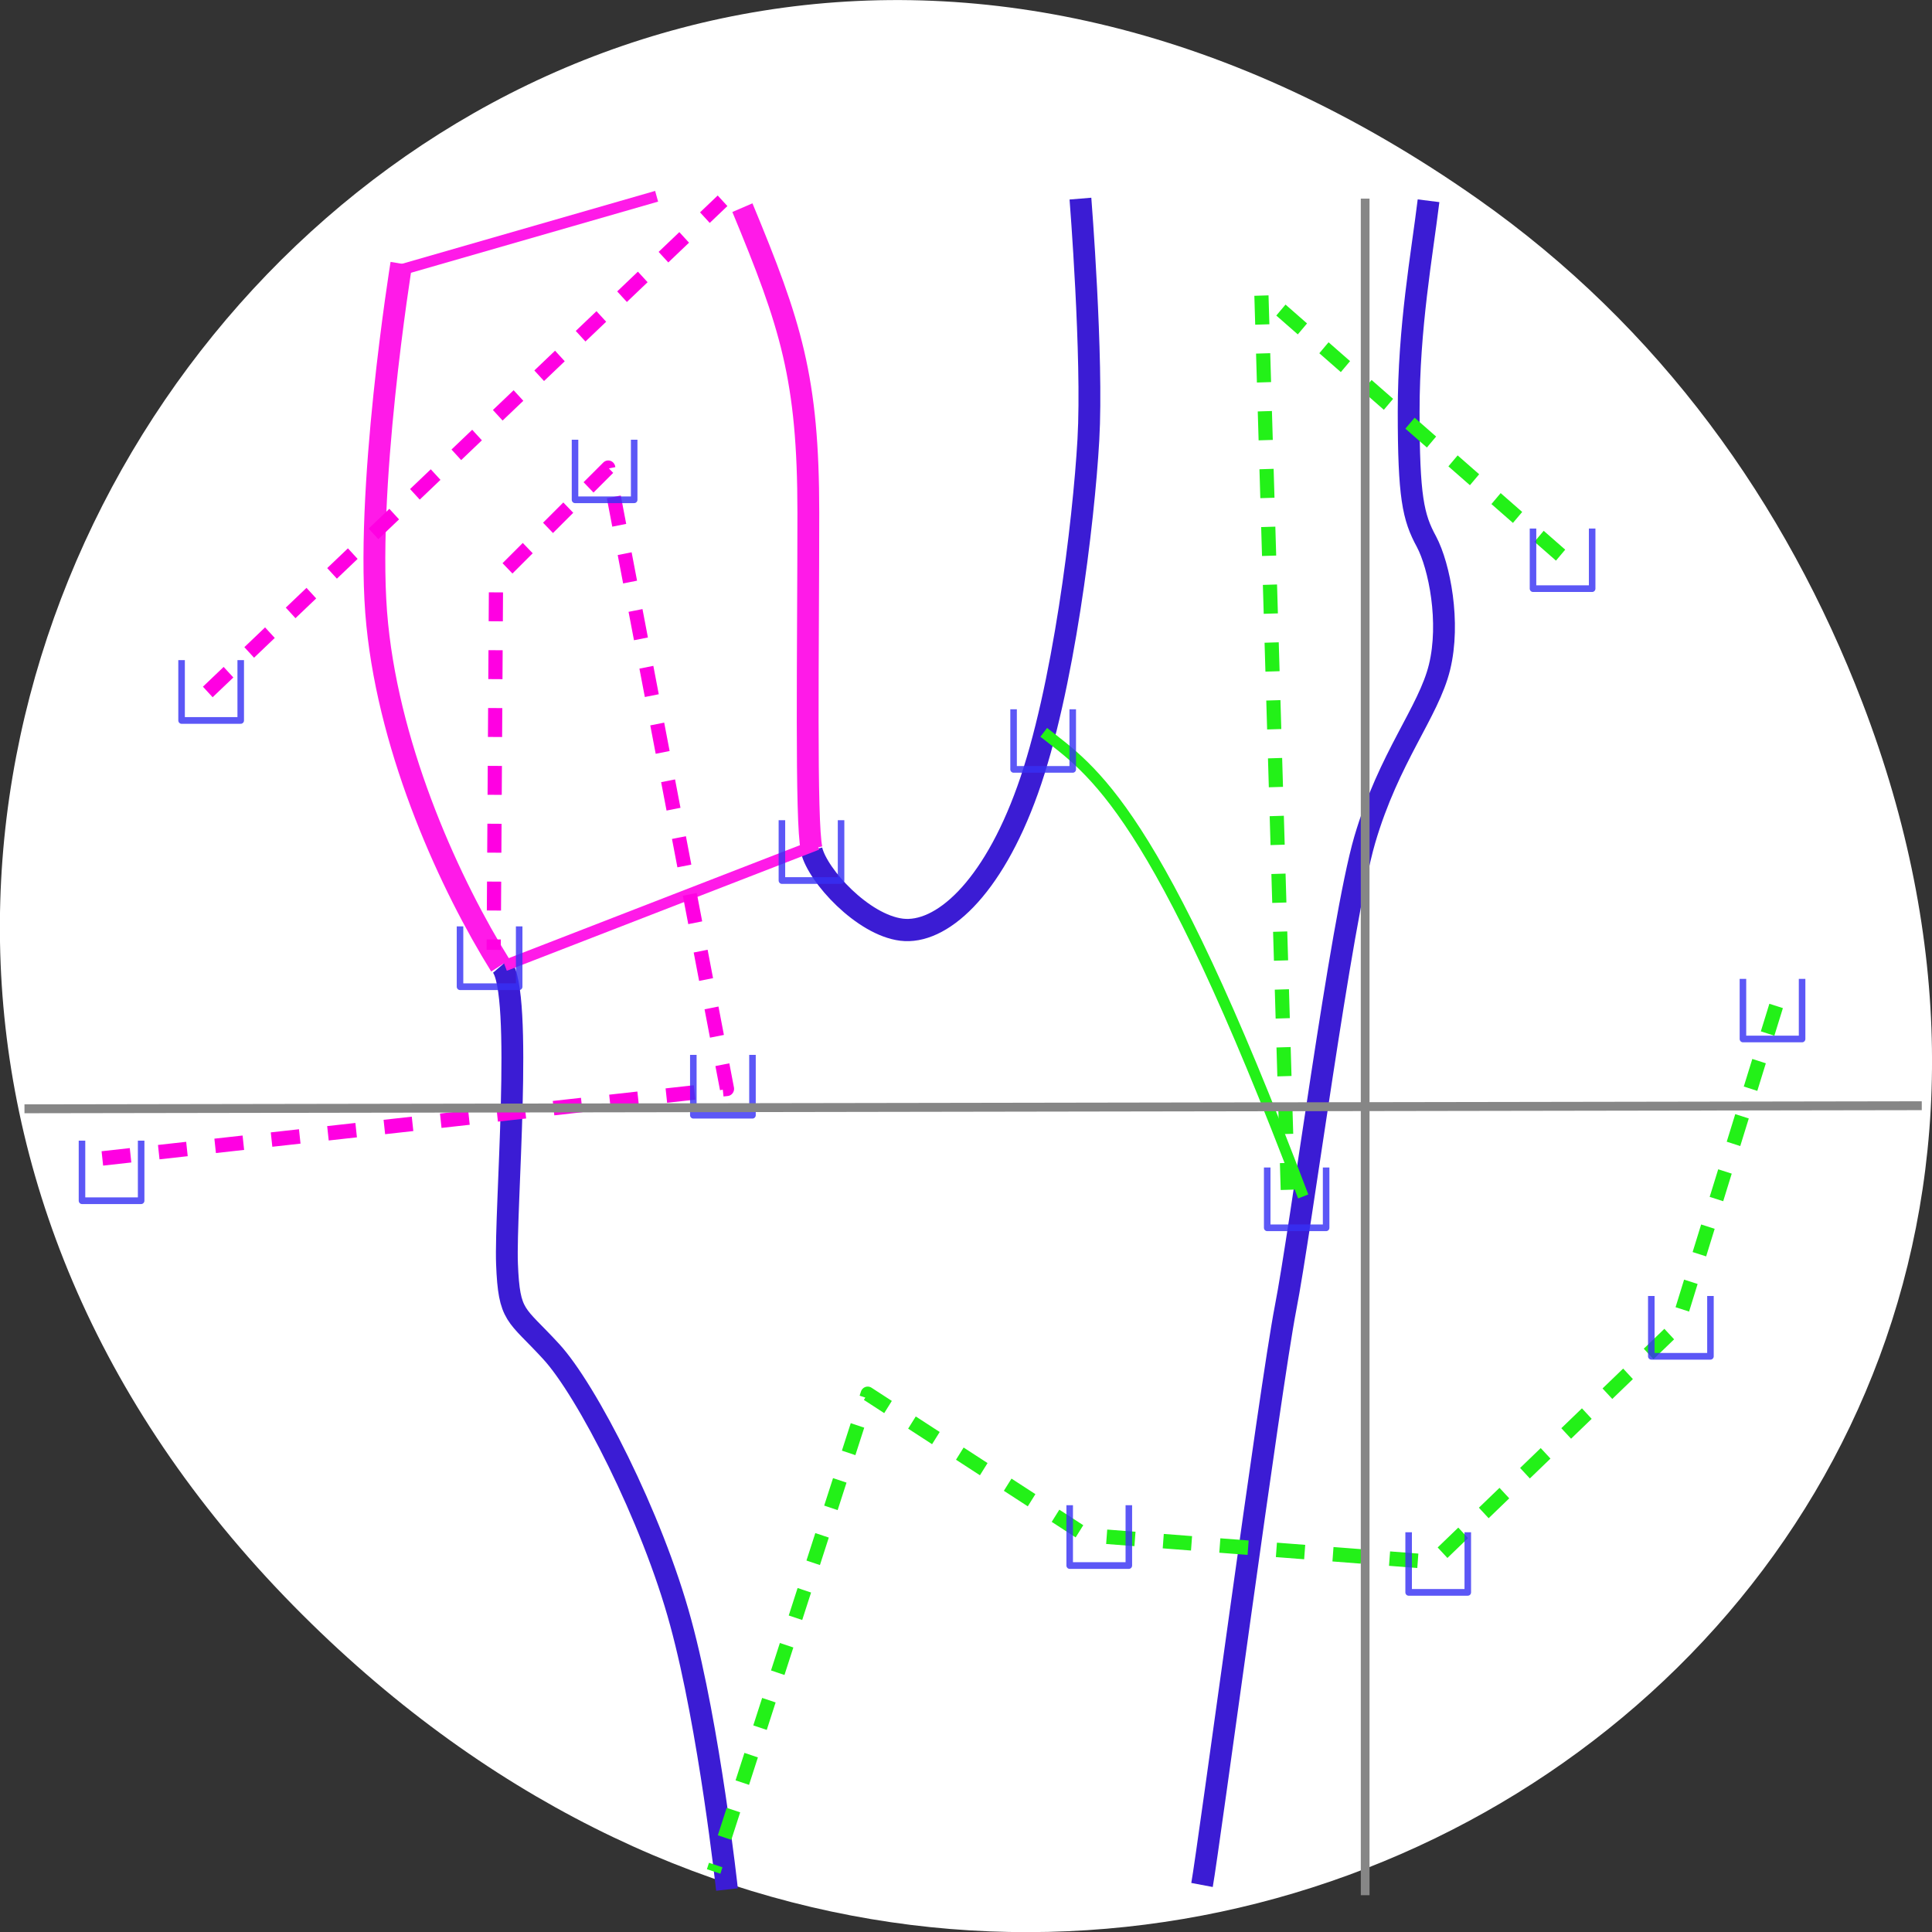 <svg xmlns="http://www.w3.org/2000/svg" viewBox="0 0 32 32"><rect x="0" y="0" width="32" height="32" fill="#333333" stroke="none"/><path d="m 24.48 3.297 c -16.367 -11.504 -32.953 9.742 -19.617 23.301 c 12.566 12.77 32.09 0.93 25.984 -14.961 c -1.273 -3.316 -3.363 -6.227 -6.367 -8.34" fill="#fff"/><g fill="none" transform="matrix(0.051 0 0 0.052 -1.912 -1.216)"><g stroke-linejoin="round"><g stroke-width="7.087"><g stroke="#ff1ae8"><path d="m 167.83 107.38 c 0 0 -12.147 73.54 -7.82 115 c 4.252 41.38 23.915 83.22 40.01 108.56"/><path d="m 278.6 89.53 c 15.716 37.15 21.41 54.24 21.41 97.14 c 0 42.821 -0.911 98.88 1.063 107.13"/></g><g stroke="#3b1cd4"><path d="m 301.07 294.17 c 1.974 8.171 16.627 23.831 29.23 25.344 c 12.679 1.513 29.31 -12.634 40.922 -44.485 c 11.616 -31.775 18.221 -85.34 19.74 -111.59 c 1.518 -26.25 -2.581 -76.79 -2.581 -76.79"/><path d="m 501.43 87.33 c -2.126 17.17 -6.453 40.02 -6.453 67.18 c 0 27.16 1.443 33.591 5.77 41.38 c 4.252 7.868 7.82 25.723 4.252 40.02 c -3.568 14.299 -16.399 28.598 -24.295 55 c -7.82 26.404 -20.727 124.3 -25.737 149.27 c -4.935 25.04 -24.978 172.19 -27.1 183.61"/><path d="m 273.59 625.24 c 0 0 -5.694 -51.45 -15.03 -85.04 c -9.262 -33.591 -30.672 -74.29 -42.14 -86.4 c -11.388 -12.18 -13.59 -10.743 -14.273 -27.841 c -0.683 -17.17 5.39 -86.47 -1.822 -95.02"/></g></g><g stroke-width="3.543"><g stroke="#ff1ae8"><path d="m 302.89 292.36 l -101.43 38.584"/><path d="m 250.74 85.9 l -83.59 23.604"/></g><path d="m 376.46 256.65 c 15.716 12.18 36.37 23.604 84.27 147.83" stroke="#23f118"/></g><g stroke-dasharray="9.213 9.213" stroke-width="4.606"><g stroke="#23f118"><path d="m 544.32 200.21 l -97.18 -83.52 l 8.579 285.67"/><path d="m 614.32 343.8 l -32.19 102.13 l -79.26 74.974 l -112.9 -8.549 l -70.68 -45.01 l -50.03 152.14"/></g><g stroke="#ff00e2"><path d="m 104.97 243.79 l 167.18 -156.45"/><path d="m 70.73 392.37 l 202.86 -22.17 l -38.568 -197.84 l -36.442 35.709 l -0.759 117.87"/></g></g><g stroke-opacity="0.812" stroke="#3630f4" stroke-width="2.126"><path d="m 535.36 191.74 v 19.14 h 19.21 v -19.14"/><path d="m 603.54 335.18 v 19.14 h 19.21 v -19.14"/><path d="m 573.78 436.18 v 19.216 h 19.21 v -19.216"/><path d="m 494.97 511.45 v 19.14 h 19.21 v -19.14"/><path d="m 384.89 502.83 v 19.216 h 19.21 v -19.216"/><path d="m 96.46 233.65 v 19.216 h 19.21 v -19.216"/><path d="m 64.12 386.7 v 19.14 h 19.21 v -19.14"/><path d="m 262.66 359.39 v 19.216 h 19.21 v -19.216"/><path d="m 224.24 163.44 v 19.14 h 19.21 v -19.14"/><path d="m 291.43 284.64 v 19.216 h 19.21 v -19.216"/><path d="m 186.89 318.46 v 19.216 h 19.21 v -19.216"/><path d="m 449.04 395.25 v 19.216 h 19.13 v -19.216"/><path d="m 366.67 249.31 v 19.14 h 19.21 v -19.14"/></g></g><g stroke="#868686" stroke-width="2.835"><path d="m 45.44 376.56 l 616.18 -0.984"/><path d="m 480.85 86.65 v 540.4"/></g></g></svg>